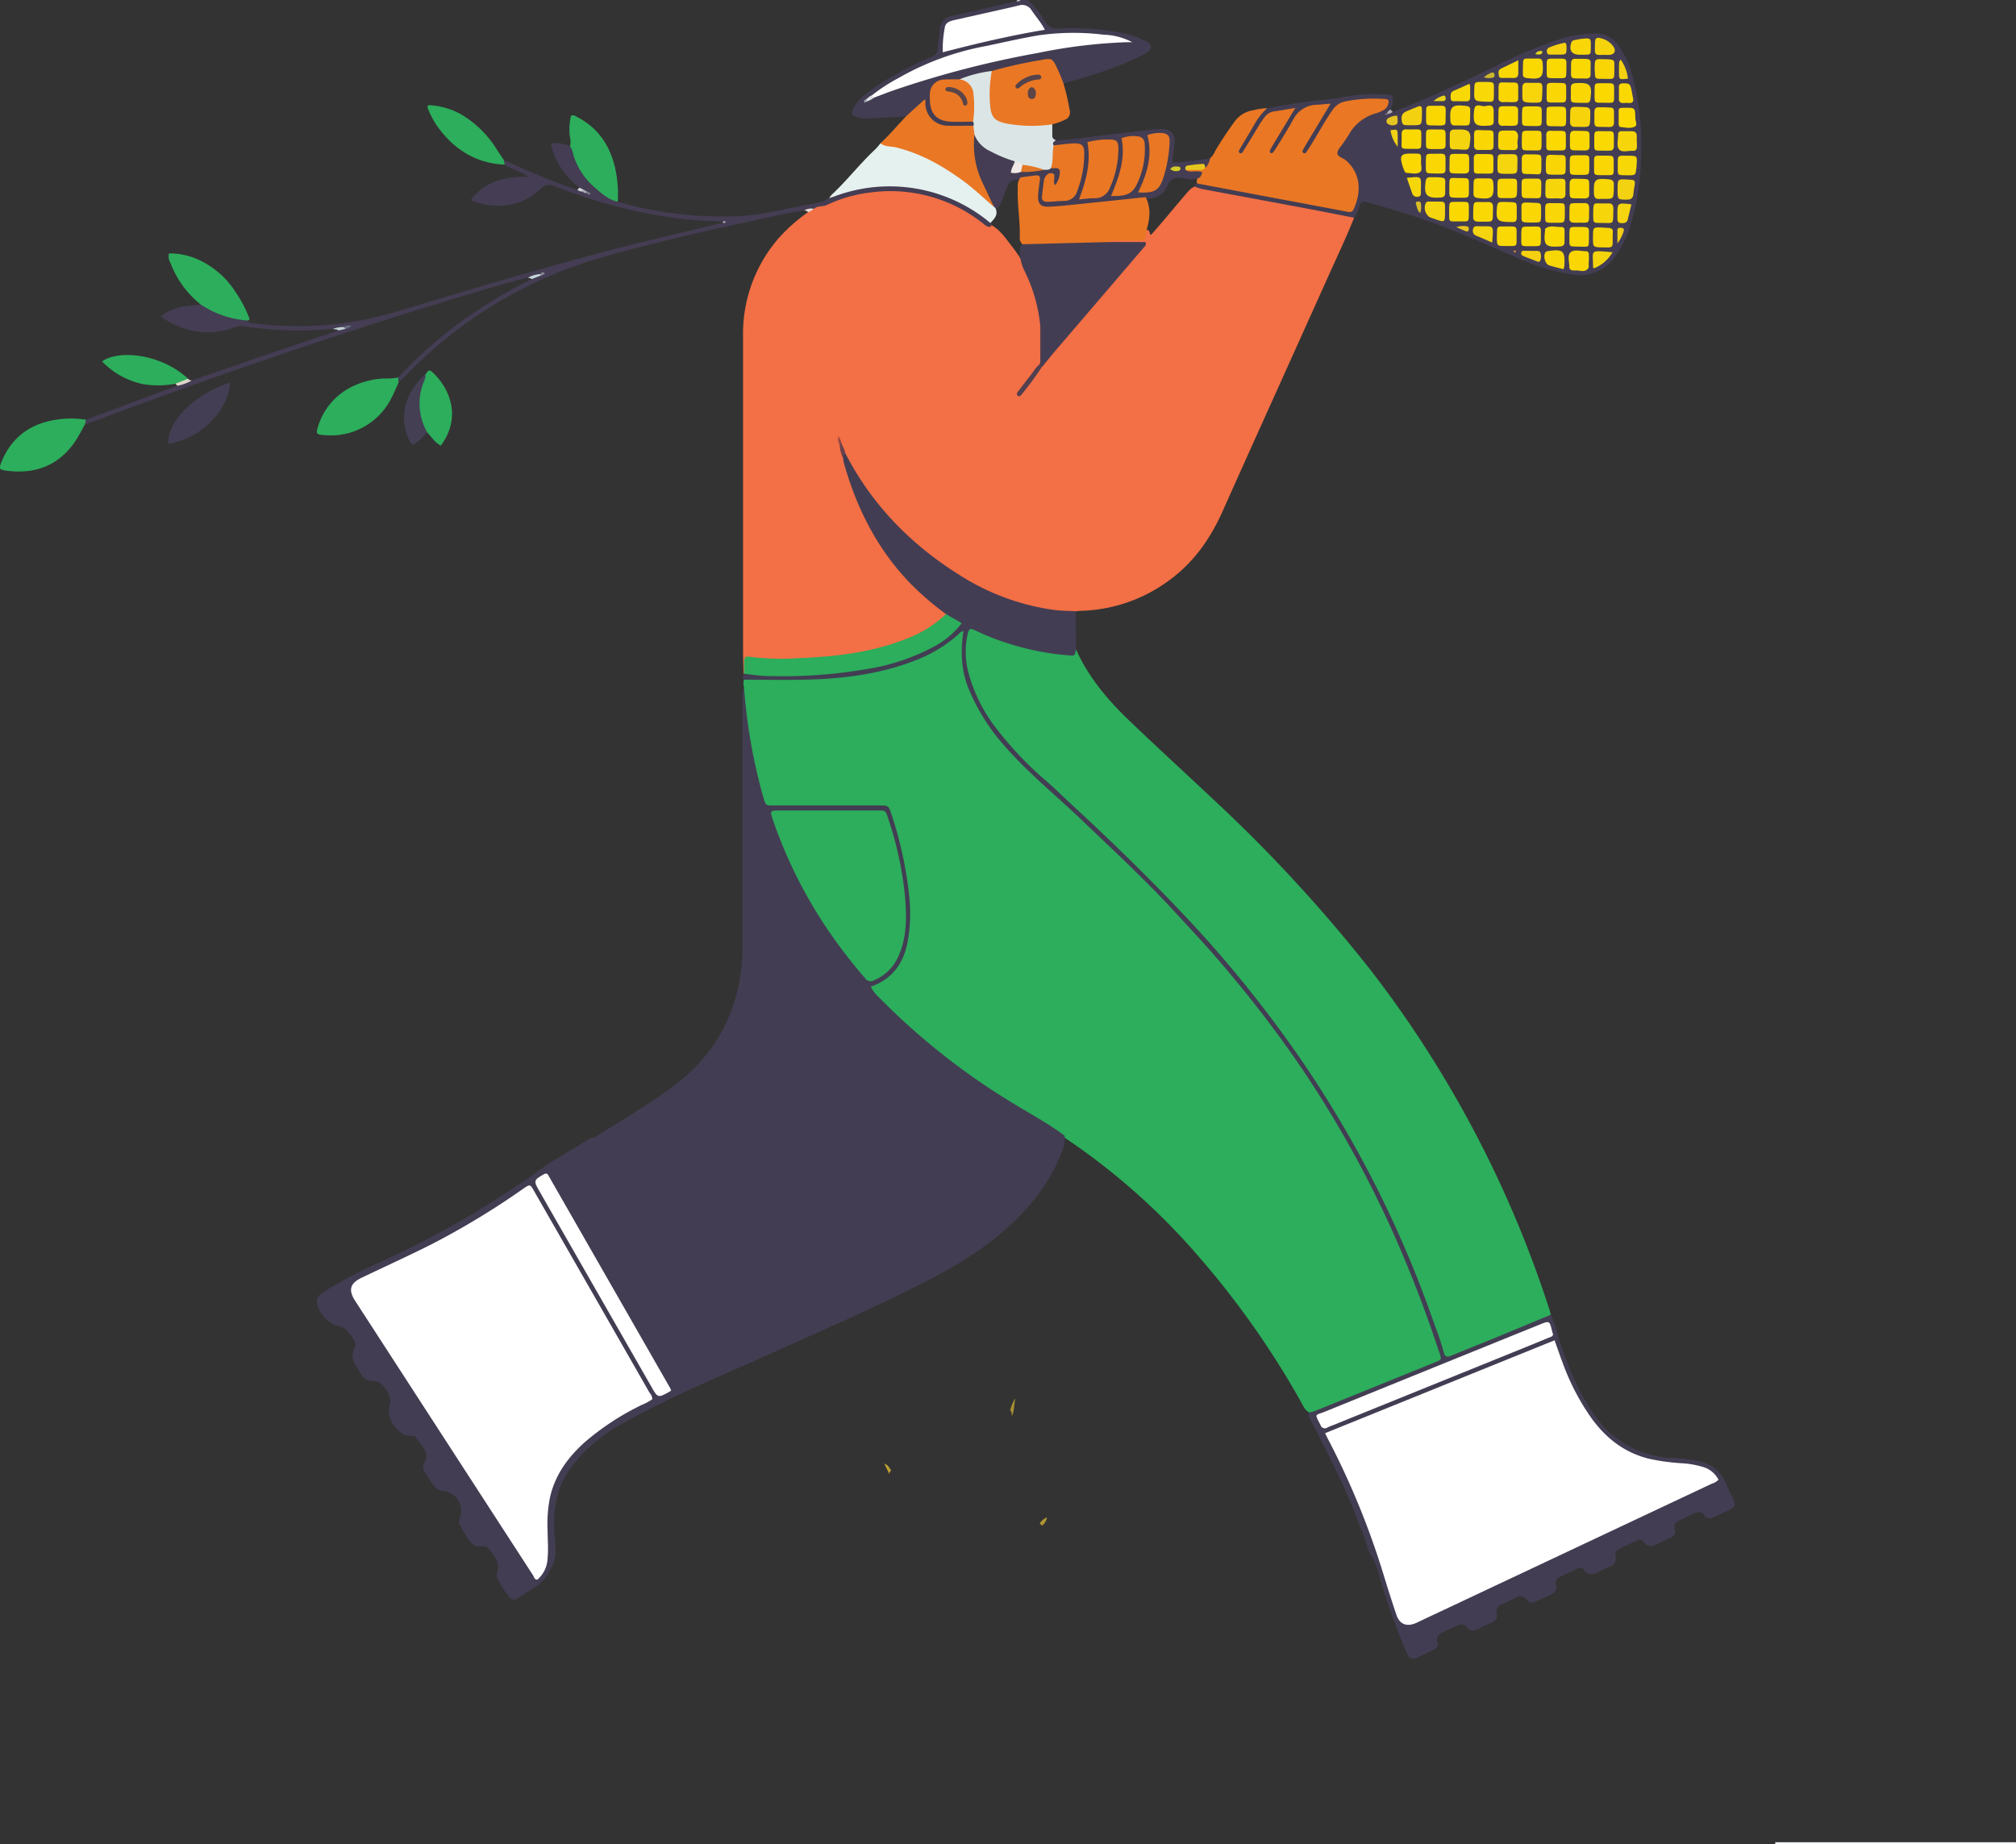 <svg id="Layer_1" data-name="Layer 1" xmlns="http://www.w3.org/2000/svg" viewBox="0 0 477.4 436.72"><rect x="0" y="0" width="477.4" height="436.72" fill="#333333" stroke="none"/><path d="M220.75,37.45c-2.85.16-5.7.33-8.55.47a9.22,9.22,0,0,1-2.91-.26c-1.49-.39-1.66-.78-1-2.22a8.82,8.82,0,0,1,2.24-2.73,39.21,39.21,0,0,1,6.35-4.39,90.34,90.34,0,0,1,9.87-5,2.07,2.07,0,0,0,1.46-2c.08-1.53.34-3.05.5-4.57a3.34,3.34,0,0,1,2.91-3.1c5.09-1.14,10.18-2.31,15.27-3.46.27-.17.66-.05.89-.33h1.68A20.74,20.74,0,0,1,253.63,15a3.29,3.29,0,0,0,3.25,1.65,60.45,60.45,0,0,1,15.42,1.15,18.39,18.39,0,0,1,4.17,1.38c.85.43,2.09.75,2.17,1.77s-1.12,1.5-2,2c-1.16.62-2.37,1.19-3.59,1.7a128.58,128.58,0,0,1-13.27,4.49l-1.81.53c-1.31-.81-1.41-2.34-2-3.53a2.46,2.46,0,0,0-3-1.52c-4,.69-7.88,1.73-11.84,2.51-2.6.52-5.13,1.3-7.67,2a26.2,26.2,0,0,1-3.54.23A2.83,2.83,0,0,0,227,32.3c-.42,3.9,1.19,5.75,5.1,5.93a18.19,18.19,0,0,1,4.36.23.88.88,0,0,1,.57,1.07,8.56,8.56,0,0,1-12.43-4.93C223.16,35.34,222.61,37.31,220.75,37.45Z" transform="translate(-6.13 -9.89)" style="fill:#433d53"/><path d="M483.52,446.19v.42h-57v-.42Z" transform="translate(-6.13 -9.89)" style="fill:#f4f9f8"/><path d="M247.8,9.89a.75.75,0,0,1-.89.33.61.61,0,0,1,.05-.33Z" transform="translate(-6.13 -9.89)" style="fill:#b3b1bb"/><path d="M182.19,169.41c0-1.74-.1-3.48-.1-5.22q0-37.26,0-74.51a34.54,34.54,0,0,1,8.63-23.61,40.41,40.41,0,0,1,6.75-5.92,3.31,3.31,0,0,1,1.36-1.34c4.43-1.38,8.65-3.36,13.37-3.91A36.58,36.58,0,0,1,238.77,62,4.21,4.21,0,0,0,240.53,63c2.45,1.21,3.84,3.49,5.45,5.52a34,34,0,0,1,2.64,4A38.53,38.53,0,0,1,253,87.29c0,2.64,0,5.28,0,7.92a2.27,2.27,0,0,1-.12.63c-1.38,2.34-3.21,4.36-4.86,6.67,1.6-1.86,3-3.75,4.34-5.61a5.32,5.32,0,0,1,.36-.47c.17-.24.34-.48.52-.71,4.95-6.41,10.48-12.35,15.67-18.56,2.49-3,5.07-5.9,7.7-9.17-2.14-.32-4-.06-5.85-.2-.72-.05-1.73.35-2-.87,1.85-1.21,3.9-.45,5.86-.6,1.17-.09,2.23-.15,2.57-1.53,1.14-1.21,1,.31,1.49.75,2.71-3,5.24-6.17,7.89-9.23.9-1,1.65-2.27,3.24-2.38,11.86,2,23.64,4.41,35.47,6.56a1.76,1.76,0,0,1,1.5,1c-2,5-4.31,9.83-6.51,14.73-8.19,18.27-16.47,36.5-24.63,54.78-2.85,6.38-6.7,11.91-12.34,16.11a36.75,36.75,0,0,1-21,7.44c-.49,0-1,.08-1.46.13a11.3,11.3,0,0,1-5.57.16c-10.66-1.44-19.92-6.1-28.41-12.5a73.66,73.66,0,0,1-19.38-21.69,19.93,19.93,0,0,1-1.58-3.17c-.2-.88-.58-1.69-.79-2.56-.11-.3-.24-.6-.24-.62.05.15.19.59.34,1,.32,1,.62,2.09,1,3.12,3.7,14.19,10.85,26.17,22.58,35.22.69.54,1.58,1,1.5,2.09-2.51,3-5.91,4.64-9.42,6a70.53,70.53,0,0,1-21,4.31,109.49,109.49,0,0,1-15.26.13c-.92-.07-1.49.22-1.58,1.2a5.36,5.36,0,0,1-.26,1.64A.72.72,0,0,1,182.19,169.41Z" transform="translate(-6.13 -9.89)" style="fill:#f36f45"/><path d="M260.94,163.72c2.92,6.48,7.39,11.83,12.45,16.68,6.45,6.2,13.06,12.23,19.57,18.36a355.27,355.27,0,0,1,37.78,40.93,264.36,264.36,0,0,1,42.37,80.58c.11.33.16.68.24,1-.17,1.08-1.17,1.11-1.88,1.41-6.88,2.92-13.87,5.58-20.75,8.47-2.08.88-2.63.58-3.35-1.6a277,277,0,0,0-18.69-44.08,270,270,0,0,0-30.63-45.14c-9.79-11.79-20.74-22.46-31.66-33.14-6.63-6.48-13.85-12.37-20.23-19.11-5-5.26-9.2-11.07-11-18.26a18.71,18.71,0,0,1-.51-8.89c.61-2.7,1-2.95,3.51-1.84a64,64,0,0,0,20.15,5.38A3.44,3.44,0,0,0,260.94,163.72Z" transform="translate(-6.13 -9.89)" style="fill:#2cae5c"/><path d="M260.94,163.72c-.31,1.57-.31,1.49-1.74,1.38a62.74,62.74,0,0,1-16.3-3.49,53.08,53.08,0,0,1-5.79-2.4c-1.25-.61-1.5-.47-1.84.9a19.22,19.22,0,0,0,.25,9.29,37.39,37.39,0,0,0,6.92,13.49,83,83,0,0,0,11.72,12.21c2,1.75,3.88,3.62,5.83,5.41,9.29,8.57,18.35,17.39,27,26.58a285.22,285.22,0,0,1,25,30.56,261.11,261.11,0,0,1,23.25,39.91,257.82,257.82,0,0,1,10,24.37c1,2.77,2.05,5.49,2.8,8.32.28,1.05.82,1.09,1.69.73,3.16-1.31,6.34-2.56,9.5-3.85l14.1-5.84a14.82,14.82,0,0,1,1.54,4.28,85.94,85.94,0,0,0,5.4,13.79,52.18,52.18,0,0,0,3,5,23.44,23.44,0,0,0,19.06,10.84,36.77,36.77,0,0,1,6.43.84,8.3,8.3,0,0,1,5.92,4.84c.64,1.39,1.34,2.76,1.93,4.17.52,1.23.32,1.77-.85,2.38s-2.51,1.19-3.77,1.8a1.59,1.59,0,0,1-2.22-.45c-.74-1-1.62-.87-2.58-.41s-2.13,1-3.21,1.52-1.62,1.06-1.22,2.28a1.46,1.46,0,0,1-.95,1.85c-1,.51-2,.91-3,1.44-1.27.69-2.41,1.1-3.43-.42a1.27,1.27,0,0,0-1.71-.26c-1.38.66-2.79,1.27-4.16,2a1.4,1.4,0,0,0-.73,1.93,2.08,2.08,0,0,1-1.5,2.23A21.41,21.41,0,0,0,385,382c-1.35.72-2.65,1.32-3.79-.4a1.18,1.18,0,0,0-1.54-.21c-1.39.65-2.78,1.29-4.16,2a1.46,1.46,0,0,0-.91,1.87,1.65,1.65,0,0,1-1.09,2.17c-1.19.58-2.39,1.14-3.59,1.7-.83.38-1.65.49-2.26-.35-.79-1.09-1.7-1-2.75-.43s-2.12,1.05-3.21,1.53a1.61,1.61,0,0,0-1.13,2c.3,1.31-.41,1.93-1.47,2.39s-2,.93-3,1.42-1.86.6-2.6-.39-1.54-.79-2.43-.36c-1.14.54-2.27,1.08-3.41,1.6-.93.44-1.45,1.06-1.13,2.15a1.56,1.56,0,0,1-1.06,2c-1,.48-2,1-3,1.44-2.15,1-2.54.82-3.46-1.32a165.8,165.8,0,0,1-6-16.91,26.31,26.31,0,0,0-1.62-4.72c-1.48-1.92-1.69-4.38-2.69-6.51-.45-.94-.75-1.95-1.14-2.92-3-8-7-15.51-10.79-23.1-.37-.72-1.05-1.37-.63-2.31,4.44-2.21,9.1-3.91,13.69-5.76,5-2,9.92-4.19,15-6,1.64-.59,2.14-1.29,1.52-3.08a323.68,323.68,0,0,0-12.93-32.25,263.69,263.69,0,0,0-40-60.67C285.89,228,278.1,219.74,269.88,212c-6.84-6.47-13.78-12.85-20.7-19.24A55.77,55.77,0,0,1,235.37,174a26.91,26.91,0,0,1-1.8-13.51c-8.67,7.4-19.08,9.4-29.82,10.54-6.55.69-13.12.18-19.68.35a2.58,2.58,0,0,1-1.78-.48,1.44,1.44,0,0,1-.1-1.46l.15,0a3.29,3.29,0,0,1,2.22-.36,97.47,97.47,0,0,0,32.15-2.51,35.18,35.18,0,0,0,13.73-6.41c2.46-2,2.46-2,.16-4.13a2.54,2.54,0,0,1-.45-.7,68.38,68.38,0,0,1-8.24-7.06c-8-8.18-12.95-18-16-28.93a3.75,3.75,0,0,1-.09-.82c-.06-.52-.58-1.2.46-1.33,6.26,12.17,15.46,21.6,27,28.84a55.57,55.57,0,0,0,22.6,8.33c1.65.22,3.34.19,5,.28C260.89,157.67,260.91,160.69,260.94,163.72Z" transform="translate(-6.13 -9.89)" style="fill:#433d53"/><path d="M326.77,61.45c-3.62-.7-7.24-1.43-10.86-2.11-8.42-1.58-16.85-3.13-25.27-4.71a12.55,12.55,0,0,1-1.39-.46c-.21-.53.07-.82.51-1a11.38,11.38,0,0,1,4.34.47c9.89,1.86,19.78,3.68,29.67,5.57,2.12.4,2.6.08,3.13-2,1-3.9.19-7.21-3.28-9.56-1.34-.9-1.5-1.84-.58-3.13s1.73-2.54,2.58-3.82a11.32,11.32,0,0,1,6.3-4.59c.84-.27,2.13-.61,2-1.56-.18-1.17-1.5-.54-2.32-.63-5.77-.68-10.1,1.19-12.38,6.88a21.49,21.49,0,0,1-2.36,4c-.54.8-1,2.3-2.25,1.56s-.07-1.77.39-2.56c1.65-2.83,3.36-5.63,5.13-8.56-3.41-.11-6.07.81-7.72,4a45.4,45.4,0,0,1-3.8,6.26c-.41.54-.89,1.32-1.67.89-1-.55-.32-1.37,0-2,1.46-2.61,3.07-5.13,4.69-7.89-3.11-.05-5.51.63-7,3.45a56.09,56.09,0,0,1-3.36,5.55c-.42.61-.95,1.49-1.82.9-.71-.49-.22-1.31.11-1.9q2-3.66,4.32-7.18a4.5,4.5,0,0,1,2.3-1.74,124,124,0,0,1,13.83-2.08c2.56-.29,5.08-.8,7.64-1.11a32.3,32.3,0,0,1,6.88-.06c1.56.14,1.54.2,1.37,1.81a4.12,4.12,0,0,1-.52,1.78,1.86,1.86,0,0,1-.51.75l-.2,0a.21.21,0,0,0,.35-.07c.26-.16.59,0,.84-.21,8.07-2.95,15.79-6.69,23.52-10.39A118.69,118.69,0,0,1,375,19.31a31.46,31.46,0,0,1,8.62-1.52,6.54,6.54,0,0,1,5.61,2.68,19.77,19.77,0,0,1,3.27,6.73A61.09,61.09,0,0,1,394.76,46a58.74,58.74,0,0,1-2.69,17.71,23.15,23.15,0,0,1-3.7,7.23,9.87,9.87,0,0,1-9.51,4,47.73,47.73,0,0,1-12.81-3.72c-7-2.93-13.88-6.2-21.05-8.74-5-1.76-10.06-3.31-15.18-4.7-1.08-.29-1.52,0-1.81,1A8.19,8.19,0,0,1,326.77,61.45Z" transform="translate(-6.13 -9.89)" style="fill:#433d53"/><path d="M306.22,35.5a14.77,14.77,0,0,0-2.87,3.57c-1.22,2.12-2.5,4.2-3.74,6.31-.15.25-.21.55.09.74a.49.49,0,0,0,.7-.21c.82-1.3,1.62-2.61,2.42-3.92s1.68-2.9,2.69-4.25a3.45,3.45,0,0,1,2.41-1.48c1.57-.22,3.12-.51,4.95-.81-1.84,3.06-3.53,5.85-5.21,8.65-.29.48-.59.95-.83,1.45a.63.63,0,0,0,.16.54.38.38,0,0,0,.55-.06,10.66,10.66,0,0,0,.85-1.18c1.31-2.15,2.67-4.27,3.88-6.47a6.42,6.42,0,0,1,5.65-3.68c1-.05,2.06-.16,3.3-.26L316,43.13c-.46.78-.93,1.56-1.37,2.35a.47.47,0,0,0,.25.68.44.44,0,0,0,.55-.19c.43-.63.86-1.27,1.26-1.92,1.7-2.72,3.2-5.57,5.06-8.2a4.67,4.67,0,0,1,2.87-1.92,33.93,33.93,0,0,1,9.38-.59c1,0,1.14.43.8,1.39A2.1,2.1,0,0,1,333.69,36a8.66,8.66,0,0,1-1.53.67,10.62,10.62,0,0,0-6.72,5.28c-.37.59-.79,1.15-1.17,1.74-.53.82-1.43,1.65-1.44,2.48s1.41,1.15,2.13,1.79c3.52,3.17,3.53,7.61,1.7,11.52-.35.76-.92.67-1.58.54q-8.83-1.68-17.69-3.33L289.7,53.36c-.4-.57,0-1.09.1-1.62-.12-1.14-1-.5-1.57-.7s-1.62.14-1.3-1.12c1.23-.65,2.6-.15,3.87-.49.85-.47,1.11-1.46,1.83-2a4.37,4.37,0,0,0,1.2-1.68,80.44,80.44,0,0,1,4.47-6.8A6.66,6.66,0,0,1,302.93,36,15.22,15.22,0,0,1,306.22,35.5Z" transform="translate(-6.13 -9.89)" style="fill:#ea7724"/><path d="M286.92,50.16c.88.62,1.87.24,2.81.32,1.3.12,1.3.08.58,1.39-1.32.8-2.71.46-4.08.2-1.71-.32-3,.06-3.67,1.85-.9,2.18-2.78,3-5,3.12-4.65,1-9.4,1-14.09,1.62-2.63.33-5.27.43-7.9.71-3,.31-4.18-.79-4.13-3.73v-.21c.12-3.3.12-3.3-3.19-3-2.83,0-2.88.08-4,2.68-.66,1.5-.84,3.27-2.26,4.39a1,1,0,0,1-.84-.47c-2.39-4.6-5-9.12-4.77-14.57a5.23,5.23,0,0,1,.28-2c.22-.34.57-.51.82-.16,2.08,3,5.33,4,8.48,5.19a1.91,1.91,0,0,1,.52.33.91.91,0,0,1,.29.52,2.49,2.49,0,0,1-.19.89c-.62,2.43,1.12.6,1.67.91,1.63-.17,3.28.07,4.88-.43a18.39,18.39,0,0,0,1.95-.31c.92-.12,1.9-.23,2.3.86a3.6,3.6,0,0,1-.44,3.4c-.48.7-1,.62-1.44-.13-.27-.45-.14-1.14-.91-1.4-1.08,1.29-.7,2.85-.75,4.33,0,.3.3.43.55.56,1.89.93,5.56-.25,6.38-2.16a21.87,21.87,0,0,0,1.59-8.16c0-1.62-.85-2.22-2.37-2.19s-2.74.66-4.15.19c-1.24-.91-.47-1.25.43-1.55,4.67-.31,9.29-1,13.93-1.54,3.19-.34,6.37-.74,9.56-1.1a9.33,9.33,0,0,1,1.67-.06c2.11.17,3,1.18,2.85,3.28-.05.76-.21,1.52-.3,2.28s-.15,1.5-.25,2.42c3.05-.11,6-.65,8.95-1a4.28,4.28,0,0,1-1.09,2.21C289.94,49.28,288.33,48.93,286.92,50.16Z" transform="translate(-6.13 -9.89)" style="fill:#443d53"/><path d="M241,26.7a106.15,106.15,0,0,1,11.54-2.57c2.77-.52,2.8-.48,4,2.07.52,1.13,1,2.3,1.43,3.45a55.73,55.73,0,0,1,1.46,6.29,1.88,1.88,0,0,1-1.17,2.34,16,16,0,0,1-2.93,1.06,2.5,2.5,0,0,1-1.25.73c-3.84.35-7.68.53-11.38-.9A3.78,3.78,0,0,1,240.24,36a38.4,38.4,0,0,1-.09-7.73A2.33,2.33,0,0,1,241,26.7Z" transform="translate(-6.13 -9.89)" style="fill:#ea7724"/><path d="M241,26.7a30,30,0,0,0-.42,7.91c.22,3.07,1.06,4,4.12,4.58a33.48,33.48,0,0,0,10.62.15c0,.83,0,1.67,0,2.5a1.05,1.05,0,0,0,.87,1.22c-.36.34-1,.57-.54,1.25.3,1.86.81,3.75-.66,5.4-.46.51-1.08.36-1.65.4a13.74,13.74,0,0,1-5.12-.85,5,5,0,0,1-1.91-1.2,31.25,31.25,0,0,1-5.58-2.31,7.31,7.31,0,0,1-3.84-3.91,1.74,1.74,0,0,1-.26-2.14,1,1,0,0,0-.1-1,7,7,0,0,1-.32-3.45,6.34,6.34,0,0,0-2.86-6.58A29.5,29.5,0,0,1,241,26.7Z" transform="translate(-6.13 -9.89)" style="fill:#dbe5e5"/><path d="M334.57,36.71a1.61,1.61,0,0,1,.85-.87l.48.49a1.07,1.07,0,0,1-.83.46A.36.36,0,0,1,334.57,36.71Z" transform="translate(-6.13 -9.89)" style="fill:#afadb6"/><path d="M182.29,170.87c5.66,0,11.33.15,17-.09,8.47-.35,16.78-1.64,24.68-4.92a32.72,32.72,0,0,0,9.32-5.92,1.48,1.48,0,0,1,1-.59,28.62,28.62,0,0,0-.39,5.68,21.78,21.78,0,0,0,2,8.89,48.51,48.51,0,0,0,8.67,13.26c5.39,6.07,11.7,11.17,17.55,16.76,7.66,7.34,15.47,14.54,22.63,22.38,3.11,3.4,6.28,6.74,9.3,10.23,5.11,5.91,10,12,14.63,18.29s8.89,12.68,12.88,19.32A257.82,257.82,0,0,1,336,301.78a294,294,0,0,1,10.85,28.09c.06.2.16.39.22.59.42,1.41.43,1.43-.94,2L333,337.79l-15.53,6.29a11.81,11.81,0,0,1-1.2.34c-1-.35-1.4-1.33-1.86-2.15a205.52,205.52,0,0,0-24.77-35.18,157.83,157.83,0,0,0-31.76-28c-5.92-4-12.17-7.39-18.1-11.34a160.78,160.78,0,0,1-25.1-20.47l-.74-.75c-2.45-2.56-2.43-2.88.54-4.58a12.56,12.56,0,0,0,5.89-8.28,35.69,35.69,0,0,0,.36-13.7,99.4,99.4,0,0,0-3.53-15.69c-.94-3.12-.94-3.12-4.12-3.13-7.76,0-15.51,0-23.26,0-2.46,0-3-.34-3.58-2.64a102.78,102.78,0,0,1-4.05-24.5,2.58,2.58,0,0,1,.15-1.23A3.71,3.71,0,0,1,182.29,170.87Z" transform="translate(-6.13 -9.89)" style="fill:#2cae5c"/><path d="M182.32,172.77a131.8,131.8,0,0,0,4.6,26.06c.54,1.82.57,1.82,2.44,1.82H214.3c2.23,0,2.26,0,2.94,2.11a91.24,91.24,0,0,1,4.26,20,37.71,37.71,0,0,1-.41,10c-.93,5.2-3.58,9-8.74,10.81a7.51,7.51,0,0,0,1.77,2.37,161.88,161.88,0,0,0,31,24.69c4.37,2.74,9,5.13,13.11,8.23.25,2.2-.73,4.12-1.56,6a43.69,43.69,0,0,1-7.77,11.62c-6.68,7.39-14.95,12.54-23.71,17-13.32,6.8-27.07,12.7-40.7,18.83-10.59,4.7-21.27,9.2-31.35,14.95a37.25,37.25,0,0,0-11.8,10.19c-3.41,4.61-4.28,9.83-3.93,15.43.18,2.93.89,6-1,8.72a9.84,9.84,0,0,1-4.32,4.67c-1.15.65-2.23,1.42-3.35,2.13a1.32,1.32,0,0,1-1.89-.16,22.55,22.55,0,0,1-3.09-4.93c-.1-.23.05-.54.08-.82.87-2.45-.65-4.1-2-5.81a1.51,1.51,0,0,0-1.5-.59c-1.76.29-2.71-.75-3.54-2-.56-.89-1.11-1.78-1.61-2.7a2.2,2.2,0,0,1-.15-2,4.78,4.78,0,0,0-4-6.41,2.63,2.63,0,0,1-2-1,35,35,0,0,1-2.3-3.49,2,2,0,0,1-.2-2c1.6-2.73-.74-4.22-1.85-6.08-.31-.51-1-.44-1.54-.47-3-.19-5.81-4.53-4.73-7.32.75-1.93-1.66-5.7-3.76-5.66a3.26,3.26,0,0,1-3.2-1.89c-1.06-1.9-2.68-3.56-1.28-6.12.72-1.31-2.21-4.92-3.78-5-2.27-.18-5.3-3.55-5.23-5.83,0-1.22.9-1.81,1.81-2.37a106,106,0,0,1,12.77-6.76,220.49,220.49,0,0,0,38.39-22.18c3.58-2.53,7.48-4.61,11.15-7a3.68,3.68,0,0,1,1.58-.51c6.39-4,12.91-7.81,18.93-12.33,10-7.51,15.32-17.69,16.08-30.19.08-1.32.08-2.65.08-4q0-28.68,0-57.37A5.45,5.45,0,0,1,182.32,172.77Z" transform="translate(-6.13 -9.89)" style="fill:#433d53"/><path d="M240.73,63.57c-.81.21-1.28-.35-1.83-.77a35.22,35.22,0,0,0-26.52-7.34A33,33,0,0,0,202,58.41c-1,.49-2.24.16-3.14.93-.68.49-1.51,0-2.21.37-4.28.62-8.48,1.67-12.7,2.57-11.8,2.54-23.56,5.23-35.16,8.53A104.5,104.5,0,0,0,102,99.06c-.48.49-1,1-1.5,1.44a1.09,1.09,0,0,1-.07-1.21,101.15,101.15,0,0,1,19.09-16.11A122.29,122.29,0,0,1,132,76a2.89,2.89,0,0,1,2-1c.27-.06.48-.26.75-.33-.32,0-.51.28-.8.31a17.84,17.84,0,0,1-2.77.62c-6.62,1.68-13.14,3.71-19.67,5.69C83.33,89.88,55.54,99.48,28,109.81c-.59.22-1.19.4-1.78.6-.23-.44-.3-.84.24-1.12l21.65-8.05c.86-1.15,2.22-.95,3.39-1.23q10-3.44,19.92-6.86c4.94-1.68,9.89-3.32,14.84-5,.36-.58,1-.46,1.54-.65a5.14,5.14,0,0,0,.91-.35,11.35,11.35,0,0,1-1.4.45c-.77.2-1.59-.19-2.35.17a85.36,85.36,0,0,1-15.25.08c-1.73-.19-3.48-.28-5.19-.6a5.62,5.62,0,0,0-3,.23c-6,2.19-11.5,1.1-16.75-2.2a4.25,4.25,0,0,1-.5-.55c2.86-2.15,6.15-2.46,9.46-2.7.07,0,.15-.09.2-.07A110.26,110.26,0,0,0,64.78,85.8c.43.72,1.19.65,1.86.73a81.7,81.7,0,0,0,33.17-2.77c16.69-5.05,33.4-10,50.26-14.47,8.36-2.2,16.79-4.11,25.19-6.16l2-.49a.9.9,0,0,1,.73-.11c-.24-.06-.51,0-.72-.2-13.86-.17-27.07-3.42-39.92-8.37a2.53,2.53,0,0,0-3.09.61c-4.59,4.19-9.93,5-15.77,3.11a1,1,0,0,1-.78-.7c3.39-4,7.88-5.42,13.47-5.21-1.93-1.38-3.93-1.8-5.57-2.89-.29-.34-.84-.61-.26-1.15,5.41,2.48,10.86,4.87,16.49,6.8.33.11.67.17,1,.26s.85,0,1.24.19a2.71,2.71,0,0,0,.76.38l.08,0-.13-.06c-.29-.08-.48-.31-.74-.39a1.1,1.1,0,0,1-.74-.6,17.91,17.91,0,0,1-6.76-10.43,7.83,7.83,0,0,1,4.52.65c.83.29,1.07,1.05,1.28,1.77,1.39,4.64,4.47,7.85,8.56,10.23a4.24,4.24,0,0,1,1.47,1.12,86.41,86.41,0,0,0,13.89,2.84,85.86,85.86,0,0,0,14,.61c5.19-.14,10.2-1.38,15.25-2.36,1.23-.24,2.46-.46,3.69-.72a7.55,7.55,0,0,0,3.29-1.24c2.71-2.14,6-2.57,9.26-2.95,9.79-1.14,18.88.81,26.95,6.73a6.15,6.15,0,0,1,2.11,2A1,1,0,0,1,240.73,63.57Z" transform="translate(-6.13 -9.89)" style="fill:#443d53"/><path d="M240.66,62.7a37.15,37.15,0,0,0-37-6.27c-.39.14-.79.25-1.18.37a6.2,6.2,0,0,1,.62-.81c3.59-3.34,6.59-7.25,10.16-10.6.5-.47.91-1,1.36-1.54A29,29,0,0,1,227.86,48c5.06,2.92,10.06,6,13.64,10.84l.36.36C242.59,60.79,241.57,61.72,240.66,62.7Z" transform="translate(-6.13 -9.89)" style="fill:#e5f1ef"/><path d="M241.5,58.88c-2.38-2-4.63-4.22-7.16-6.07-4.87-3.57-10-6.52-16-8-1.25-.31-2.64-.09-3.71-1,2.17-2,4.06-4.26,6.09-6.4l4.4-4c.27.39.07,1.11.2,1.72a5.29,5.29,0,0,0,5.24,4.53c2,.08,4,0,6.07,0,.09.71.18,1.43.26,2.14A21,21,0,0,0,239,53.59C239.84,55.36,240.67,57.12,241.5,58.88Z" transform="translate(-6.13 -9.89)" style="fill:#ea7724"/><path d="M100.44,99.29c0,.4,0,.8.07,1.21-.55,1.2-1.05,2.43-1.66,3.6a16,16,0,0,1-16,8.83h-.21c-1.55-.17-1.71-.35-1.26-1.81a15.58,15.58,0,0,1,7.19-9.17,19.13,19.13,0,0,1,8.58-2.43A14.41,14.41,0,0,0,100.44,99.29Z" transform="translate(-6.13 -9.89)" style="fill:#2cae5c"/><path d="M26.48,109.29l-.24,1.12c-.76,1.33-1.43,2.71-2.29,4-4,5.87-9.67,7.89-16.56,6.92-1.37-.2-1.51-.46-1-1.82,2.39-6,6.87-9.31,13.18-10.24A22.36,22.36,0,0,1,26.48,109.29Z" transform="translate(-6.13 -9.89)" style="fill:#2cae5c"/><path d="M64.78,85.8a23.09,23.09,0,0,1-11.07-3.75,23,23,0,0,1-7.18-9.81,3,3,0,0,1-.38-2.33A16.45,16.45,0,0,1,53,71.33,20.63,20.63,0,0,1,61.88,79,29.13,29.13,0,0,1,65,84.84C65.14,85.2,65.47,85.62,64.78,85.8Z" transform="translate(-6.13 -9.89)" style="fill:#2cae5c"/><path d="M152.42,57.67c-2.2-.46-3.79-1.94-5.4-3.32a16.49,16.49,0,0,1-5.15-7.9,4.56,4.56,0,0,0-.76-1.9,4.39,4.39,0,0,0,0-2.07,14.15,14.15,0,0,1,.23-5.15c.64-.38,1.1.09,1.54.32,4.82,2.5,7.59,6.58,8.85,11.75A28.75,28.75,0,0,1,152.42,57.67Z" transform="translate(-6.13 -9.89)" style="fill:#2cae5c"/><path d="M125.39,47.73c.09.38.17.77.26,1.15-6.41-.27-11.4-3.21-15.29-8.18a20.52,20.52,0,0,1-2.81-4.87c-.37-.9-.21-1.12.75-1a17.24,17.24,0,0,1,7.48,2.42A24.89,24.89,0,0,1,124,45.65C124.46,46.35,124.93,47,125.39,47.73Z" transform="translate(-6.13 -9.89)" style="fill:#2cae5c"/><path d="M106.88,98.51c.45-.4.68-1.38,1.58-.55,4.41,4.08,6.94,10.89,2.06,17.46-1.4-.69-2.17-2-3.2-3.11-1.53-.91-1.94-2.51-2.15-4C104.72,104.87,104.87,101.51,106.88,98.51Z" transform="translate(-6.13 -9.89)" style="fill:#2cae5c"/><path d="M60.64,100.48C60,108,52.75,114.07,46,115,45.59,109.78,52.23,103.16,60.64,100.48Z" transform="translate(-6.13 -9.89)" style="fill:#443e54"/><path d="M47.66,100.77a21.59,21.59,0,0,1-7.69.09,18.93,18.93,0,0,1-9.67-5.37c4-2.87,14.07-1.76,20.35,4.09C50,100.71,48.74,100.59,47.66,100.77Z" transform="translate(-6.13 -9.89)" style="fill:#2cae5c"/><path d="M106.88,98.51a2.88,2.88,0,0,1-.23,1.42,13.69,13.69,0,0,0,.67,12.38c-.69.67-1.36,1.39-2.09,2-1.42,1.22-1.58,1.18-2.31-.47a11.87,11.87,0,0,1,0-10.07A14.54,14.54,0,0,1,106.88,98.51Z" transform="translate(-6.13 -9.89)" style="fill:#453f54"/><path d="M47.66,100.77l3-1.19c.2.32.55.35.87.43a10.69,10.69,0,0,1-3.39,1.23Z" transform="translate(-6.13 -9.89)" style="fill:#ded4c9"/><path d="M131.14,75.66a7,7,0,0,1,3-.86c.12.11.15.21.09.29s-.1.11-.15.11L132,76C131.8,75.72,131.44,75.76,131.14,75.66Z" transform="translate(-6.13 -9.89)" style="fill:#c6d5d9"/><path d="M87.92,87.79l-1.64.38c-.36-.38-.88-.19-1.3-.38a6.34,6.34,0,0,1,2.58-.43C88,87.27,88.09,87.4,87.92,87.79Z" transform="translate(-6.13 -9.89)" style="fill:#bfcfd4"/><path d="M196.61,59.71a3.15,3.15,0,0,1,2.21-.37,3.21,3.21,0,0,1-1.36.81C197.28,59.81,196.91,59.83,196.61,59.71Z" transform="translate(-6.13 -9.89)" style="fill:#e4d9d1"/><path d="M143.35,54.33l.84.42a.32.32,0,0,1,.12.34c0,.11-.08.17-.12.17-.47-.06-1,0-1.31-.47Z" transform="translate(-6.13 -9.89)" style="fill:#d2d3d8"/><path d="M177.31,62.33c.26-.09.65-.08.65.15s-.4.23-.66.16C177.3,62.53,177.3,62.43,177.31,62.33Z" transform="translate(-6.13 -9.89)" style="fill:#b3afb8"/><path d="M212.56,32.51a40.24,40.24,0,0,1,6.29-4.11,65.5,65.5,0,0,1,20.72-7.6c4.17-.87,8.31-1.83,12.51-2.55a59.27,59.27,0,0,1,15.46-.14,15.36,15.36,0,0,1,6.7,1.77H273a125.94,125.94,0,0,0-21.19,2.57,232,232,0,0,0-34,8.81c-1.58.55-3.14,1.17-4.7,1.75C212.6,33.17,212.49,32.93,212.56,32.51Z" transform="translate(-6.13 -9.89)" style="fill:#fff"/><path d="M229.38,22.27a26.87,26.87,0,0,1,.47-5.78c.15-1.36,1.35-1.63,2.46-1.89L243.91,12c1.16-.26,2.31-.53,3.46-.81a2.6,2.6,0,0,1,3.07,1.17c1,1.5,2.21,2.83,3.13,4.58C245.35,18.31,237.39,20.19,229.38,22.27Z" transform="translate(-6.13 -9.89)" style="fill:#fff"/><path d="M233.38,28.68a3.74,3.74,0,0,1,3.29,3.69,25.4,25.4,0,0,1-.11,6.34c-1.74,0-3.48.08-5.22,0-3.29-.12-4.94-1.84-5-5.11a13.14,13.14,0,0,1,0-1.66,3.41,3.41,0,0,1,3.26-3.21C230.87,28.66,232.13,28.7,233.38,28.68Z" transform="translate(-6.13 -9.89)" style="fill:#e97724"/><path d="M212.56,32.51l.53.51a5.22,5.22,0,0,1-1.81.94.41.41,0,0,1,0-.59C211.74,33.09,212,32.62,212.56,32.51Z" transform="translate(-6.13 -9.89)" style="fill:#dddfe3"/><path d="M211.32,33.37c0,.2,0,.39,0,.59-.18.28-.49.36-.57,0S211,33.48,211.32,33.37Z" transform="translate(-6.13 -9.89)" style="fill:#939da9"/><path d="M252.35,96.12a.52.52,0,0,1,.12-.33,46.82,46.82,0,0,0,0-8.78,37.7,37.7,0,0,0-3.9-13.31,10.06,10.06,0,0,1-.52-1.36c-.34-1.59-.9-3.19.14-4.75A2.64,2.64,0,0,1,250,67.1c5.5.21,11-.63,16.47-.45a3.51,3.51,0,0,1,2.38.56h8.5c.37.71-.12,1-.42,1.36q-10.32,12.08-20.67,24.14c-1,1.16-1.94,2.35-2.91,3.53a.94.94,0,0,0-.43.47l0,0C252.45,96.76,252.22,96.61,252.35,96.12Z" transform="translate(-6.13 -9.89)" style="fill:#433d53"/><path d="M268.8,67.21l-20.5.53a1.84,1.84,0,0,1-.68-1.67c.12-4-.67-7.9-.47-11.87a3,3,0,0,1,.71-2.32l3.52-.45c.84-.1,1.12.29,1,1.1-.17,1.24-.36,2.49-.42,3.73-.1,1.92.65,2.67,2.61,2.58,1.67-.07,3.33-.23,5-.4q8.93-.91,17.86-1.87c1.31,2.56,1,5.16.21,7.77-.17,2.54-.17,2.54-2.69,2.55-1.53,0-3.05,0-4.58,0C269.85,66.91,269.27,66.79,268.8,67.21Z" transform="translate(-6.13 -9.89)" style="fill:#ea7724"/><path d="M230.15,155.33l3.72,2.15a20.21,20.21,0,0,1-6.71,5.62,50.07,50.07,0,0,1-15.76,5.25A116.81,116.81,0,0,1,188.15,170c-2,0-3.87-.34-5.81-.53,0-.83-.05-1.67,0-2.5,0-1.43.23-1.7,1.55-1.5a60.24,60.24,0,0,0,11.47.28c8.56-.33,17-1.3,25.11-4.46A27.7,27.7,0,0,0,230.15,155.33Z" transform="translate(-6.13 -9.89)" style="fill:#2cae5c"/><path d="M252.35,96.12l.55.61a72.38,72.38,0,0,1-4.8,6.52c-.23.31-.58.74-1,.33s0-.78.22-1.1q1.63-2.16,3.3-4.29A9.07,9.07,0,0,1,252.35,96.12Z" transform="translate(-6.13 -9.89)" style="fill:#523f50"/><path d="M252.45,87a1.36,1.36,0,0,1,.38,1.15v6.48a1.36,1.36,0,0,1-.36,1.15C252.46,92.86,252.46,89.94,252.45,87Z" transform="translate(-6.13 -9.89)" style="fill:#523f50"/><path d="M206.27,117.19c-.53.31-.36.86-.46,1.33a8.41,8.41,0,0,1-.85-3.4c-.15-.43,0-.51.42-.4C205.56,115.58,206.21,116.28,206.27,117.19Z" transform="translate(-6.13 -9.89)" style="fill:#69414c"/><path d="M205.38,114.72l-.42.4c-.51-.5-.35-1.11-.34-1.93A3.52,3.52,0,0,1,205.38,114.72Z" transform="translate(-6.13 -9.89)" style="fill:#9c4943"/><path d="M252.87,96.71a.58.58,0,0,1,.43-.47A.61.61,0,0,1,252.87,96.71Z" transform="translate(-6.13 -9.89)" style="fill:#523f50"/><path d="M319.92,349.32l54.34-22c.69,1.92,1.27,3.63,1.91,5.31A55.41,55.41,0,0,0,383,345.77c3.52,4.85,8,8.32,14,9.69a52.14,52.14,0,0,0,7.67,1,21,21,0,0,1,4.73.86,6,6,0,0,1,3.67,3,3.14,3.14,0,0,1-1.53.94l-69.31,32.65c-.31.15-.62.31-.95.44-2.12.85-3.74.18-4.47-2q-1.56-4.65-3-9.37a188.68,188.68,0,0,0-12.73-31.36C320.7,350.93,320.37,350.24,319.92,349.32Z" transform="translate(-6.13 -9.89)" style="fill:#fff"/><path d="M373.89,325.87c0,.55-.5.62-.85.77-2.06.86-4.13,1.7-6.2,2.54l-45.18,18.3c-.39.15-.78.3-1.16.48a1.07,1.07,0,0,1-1.67-.58c-1.44-2.84-1.35-2.18,1-3.14q25.4-10.32,50.8-20.6c2.45-1,2.45-1,3.07,1.62C373.76,325.46,373.83,325.66,373.89,325.87Z" transform="translate(-6.13 -9.89)" style="fill:#fff"/><path d="M380.32,39.94c-.35,0-.7,0-1.05,0-1,.05-1.38-.36-1.34-1.36.14-3.74-.58-3.48,3.51-3.32,1,0,1.37.46,1.28,1.41,0,.35,0,.7,0,1C382.64,40,382.64,40,380.32,39.94Z" transform="translate(-6.13 -9.89)" style="fill:#f7d30c"/><path d="M349.45,42.93V41.67c0-.79.39-1.14,1.17-1.09a1.47,1.47,0,0,0,.21,0c3.38-.16,3.82.37,3.3,3.75-.12.81-.49,1.08-1.23,1-.42,0-.84,0-1.26-.06C349.47,45.19,349.38,45.65,349.45,42.93Z" transform="translate(-6.13 -9.89)" style="fill:#f4d40f"/><path d="M374.33,56.88c-2.39,0-2.27.2-2.24-2.23v-.41c.05-2,.05-2,2.1-2,3,0,2.66-.35,2.64,2.65,0,.2,0,.41,0,.62.12,1.1-.39,1.51-1.46,1.38A9,9,0,0,0,374.33,56.88Z" transform="translate(-6.13 -9.89)" style="fill:#f6d60b"/><path d="M385.55,58.07c.71,0,1,0,1.26,0,1.15-.14,1.41.45,1.38,1.48-.11,3.8.26,3.11-3.1,3.14-1.67,0-1.67,0-1.68-1.78,0-.14,0-.28,0-.42C383.45,57.61,383.47,58.09,385.55,58.07Z" transform="translate(-6.13 -9.89)" style="fill:#f6d50b"/><path d="M363,51.06c-2.29,0-2.29,0-2.26-2.25,0-.28,0-.56,0-.84.08-1.54.08-1.59,1.71-1.56,3.23.05,3.08-.5,3,2.77C365.46,51.09,365.42,51.09,363,51.06Z" transform="translate(-6.13 -9.89)" style="fill:#f5d50d"/><path d="M366.63,31.85c0-.35,0-.7,0-1-.08-1,.31-1.45,1.32-1.34.21,0,.42,0,.62,0,2.89.1,2.94-.68,2.75,3-.08,1.68-.12,1.68-1.81,1.7h-.63C366.6,34.11,366.6,34.11,366.63,31.85Z" transform="translate(-6.13 -9.89)" style="fill:#f8d40a"/><path d="M383.76,26.11c0-2.3,0-2.3,2.31-2.19l.62,0c1.72.11,1.76.11,1.73,1.74-.07,3.36.45,2.92-3,2.9-1.59,0-1.59-.06-1.62-1.66C383.75,26.67,383.76,26.39,383.76,26.11Z" transform="translate(-6.13 -9.89)" style="fill:#f9d506"/><path d="M383.36,66c0-2.33,0-2.33,2.29-2.22.21,0,.42.05.63.05,2.11,0,1.77.45,1.74,1.94,0,3,.31,2.74-2.61,2.71C383.33,68.42,383.33,68.4,383.36,66Z" transform="translate(-6.13 -9.89)" style="fill:#f9d506"/><path d="M366.43,60.18c0-2.32-.38-2.43,2.37-2.28,2.44.13,2.28-.23,2.27,2.48,0,.21,0,.42,0,.63-.05,1.56-.05,1.56-1.67,1.58h-.63C366.14,62.56,366.43,62.68,366.43,60.18Z" transform="translate(-6.13 -9.89)" style="fill:#fad704"/><path d="M365.3,60.36c0,.35,0,.7,0,1,.06.79-.27,1.19-1.08,1.12H364c-3.37,0-3.73-.38-3.35-3.76.08-.7.35-1,1-1,.34,0,.69,0,1,0C365.67,57.82,365.29,57.57,365.3,60.36Z" transform="translate(-6.13 -9.89)" style="fill:#f9d804"/><path d="M348.36,54.34c0,.41,0,.83,0,1.24,0,.81-.4,1.05-1.16,1.1-3.23.22-3.94-.57-3.48-3.82.1-.7.4-1,1.07-1,.42,0,.83,0,1.25,0C348.83,51.92,348.36,52.08,348.36,54.34Z" transform="translate(-6.13 -9.89)" style="fill:#f8d707"/><path d="M359.89,31.8v.41c0,1.83,0,1.83-1.85,1.77-2.89-.11-2.89-.11-2.79-3,.05-1.67.05-1.67,1.8-1.69h.42C360.16,29.33,359.91,29.14,359.89,31.8Z" transform="translate(-6.13 -9.89)" style="fill:#f8d806"/><path d="M374.31,46.58c2.74.14,2.62-.49,2.58,2.79,0,1.9,0,1.9-2,1.9H374c-1.8-.06-1.8-.06-1.81-1.89,0-.28,0-.56,0-.84C372.28,46.49,372.28,46.49,374.31,46.58Z" transform="translate(-6.13 -9.89)" style="fill:#f9d506"/><path d="M357.51,40.74c2.48.06,2.31-.28,2.3,2.42,0,2.41.18,2.26-2.26,2.24-.34,0-.69,0-1,0-.94.07-1.47-.27-1.35-1.3a9,9,0,0,0,0-1C355.18,40.38,355.07,40.65,357.51,40.74Z" transform="translate(-6.13 -9.89)" style="fill:#fad704"/><path d="M371.14,48.87c0,2.77-.05,2.3-2.41,2.25s-2.25.22-2.23-2.28c0-.35,0-.7,0-1.05-.08-.94.24-1.47,1.29-1.34.34,0,.69,0,1,0C371.39,46.5,371.14,46.31,371.14,48.87Z" transform="translate(-6.13 -9.89)" style="fill:#f9d804"/><path d="M363.34,29.43c2.59,0,2.31-.13,2.3,2.41,0,2.28.29,2.29-2.25,2.24a9.2,9.2,0,0,0-1.05,0c-.94.07-1.46-.26-1.35-1.29a9,9,0,0,0,0-1C361,29,360.92,29.42,363.34,29.43Z" transform="translate(-6.13 -9.89)" style="fill:#fad704"/><path d="M377,37.62v.63c-.05,1.56-.05,1.6-1.65,1.55-3.46-.11-3,.59-3-3.18,0-1.45,0-1.45,1.54-1.49h.63C377.21,35.19,377,34.9,377,37.62Z" transform="translate(-6.13 -9.89)" style="fill:#f9d804"/><path d="M346.08,39.59c-2.41,0-2.25.15-2.24-2.26,0-.21,0-.42,0-.63,0-1.74,0-1.78,1.68-1.75,3.46,0,2.93-.44,2.94,3,0,1.65,0,1.65-1.77,1.67Z" transform="translate(-6.13 -9.89)" style="fill:#fbd702"/><path d="M382.34,71.75c0,.35,0,.7,0,1a1.15,1.15,0,0,1-.07.62c-.8,1.2-2,.5-3,.57-.65,0-1.54.12-1.52-.93s-.52-2.66.33-3.39,2.4-.22,3.63-.23c.53,0,.68.4.68.86v1.46Z" transform="translate(-6.13 -9.89)" style="fill:#fad704"/><path d="M377.86,48.87c0-.14,0-.28,0-.41,0-1.78,0-1.81,1.86-1.79,3.2,0,2.75-.36,2.76,2.75,0,1.89,0,1.89-1.95,1.9h-.21C377.61,51.27,377.86,51.55,377.86,48.87Z" transform="translate(-6.13 -9.89)" style="fill:#fbd702"/><path d="M357.32,57.74c.34,0,.69,0,1,0,.93-.07,1.4.23,1.36,1.28-.14,3.93.54,3.31-3.45,3.37-1.06,0-1.32-.47-1.24-1.39,0-.34,0-.69,0-1C355.08,57.48,355,57.72,357.32,57.74Z" transform="translate(-6.13 -9.89)" style="fill:#f9d804"/><path d="M380,68.3c-2.45-.06-2.23.17-2.23-2.27,0-.28,0-.56,0-.83.05-1.54.05-1.57,1.68-1.56,3.37,0,2.95-.13,2.95,2.42C382.4,68.8,382.45,68.29,380,68.3Z" transform="translate(-6.13 -9.89)" style="fill:#f9d804"/><path d="M369.13,23.75c.42,0,.83,0,1.25,0,.82,0,1,.39,1.07,1.15.23,3.39-.3,3.89-3.74,3.48-.71-.08-1-.36-.95-1,0-.42,0-.84,0-1.25C366.82,23.45,366.6,23.76,369.13,23.75Z" transform="translate(-6.13 -9.89)" style="fill:#fad902"/><path d="M374.85,28.41c-2.79,0-2.43.2-2.45-2.45,0-.2,0-.41,0-.62,0-1.54,0-1.58,1.66-1.56,3.38,0,3-.34,3,2.56C377,28.53,377.24,28.44,374.85,28.41Z" transform="translate(-6.13 -9.89)" style="fill:#fad902"/><path d="M376.62,65.9c0,.42,0,.84,0,1.25,0,.78-.3,1.06-1.09,1.11-3.41.23-3.93-.28-3.53-3.68,0-.2,0-.52.1-.6,1.19-.83,2.53-.27,3.8-.33.8,0,.72.67.73,1.21,0,.35,0,.7,0,1Z" transform="translate(-6.13 -9.89)" style="fill:#fad902"/><path d="M368.59,68.2c-2.44,0-2.22.18-2.21-2.27V65.3c.05-1.72.05-1.76,1.7-1.74,3.4,0,2.94-.49,2.93,3,0,1.61,0,1.61-1.59,1.64Z" transform="translate(-6.13 -9.89)" style="fill:#fad902"/><path d="M380.27,58c.28,0,.56,0,.83,0,.95-.09,1.39.23,1.35,1.27-.13,4,.57,3.28-3.43,3.36-.87,0-1.32-.26-1.24-1.18,0-.35,0-.7,0-1C377.84,57.81,377.47,58,380.27,58Z" transform="translate(-6.13 -9.89)" style="fill:#fad704"/><path d="M374.44,58c2.43,0,2.26-.19,2.25,2.23v.62c-.05,1.78-.05,1.81-1.88,1.79-3.1,0-2.78.31-2.77-2.54C372,57.79,372,58,374.44,58Z" transform="translate(-6.13 -9.89)" style="fill:#f9d607"/><path d="M351.55,62.33c-2.49,0-2.24.2-2.25-2.24,0-.28,0-.55,0-.83.05-1.54.05-1.58,1.66-1.56,3.4,0,3-.38,3,2.55C353.94,62.62,354.08,62.32,351.55,62.33Z" transform="translate(-6.13 -9.89)" style="fill:#fbd900"/><path d="M382.46,54.74c0,.34,0,.69,0,1,.08.94-.42,1.18-1.25,1.15-4-.13-3.29.57-3.39-3.4,0-1,.42-1.37,1.37-1.26.27,0,.55,0,.83,0C382.66,52.33,382.47,52,382.46,54.74Z" transform="translate(-6.13 -9.89)" style="fill:#fad902"/><path d="M366.46,54.68c0-2.64-.24-2.49,2.25-2.48.42,0,.84,0,1.25,0,1-.08,1.18.41,1.16,1.25-.09,4.07.43,3.33-3,3.37-1.65,0-1.65,0-1.67-1.77Z" transform="translate(-6.13 -9.89)" style="fill:#f9d606"/><path d="M363,56.81c-2.37,0-2.29.23-2.26-2.23V54c0-1.79.05-1.82,1.87-1.79,3.15,0,2.78-.39,2.77,2.74C365.34,56.82,365.32,56.82,363,56.81Z" transform="translate(-6.13 -9.89)" style="fill:#fad704"/><path d="M374.57,29.52c2.64.05,2.44-.21,2.44,2.27,0,.21,0,.41,0,.62,0,1.74,0,1.78-1.68,1.75-3.42,0-2.93.46-2.94-3,0-1.62,0-1.62,1.58-1.66Z" transform="translate(-6.13 -9.89)" style="fill:#fad704"/><path d="M378.12,31.85c0-.35,0-.7,0-1-.05-.83.23-1.22,1.17-1.27,3.4-.19,3.92.35,3.47,3.73-.09.71-.4,1-1.06.94-.41,0-.83,0-1.25,0C377.94,34.17,378.08,34.45,378.12,31.85Z" transform="translate(-6.13 -9.89)" style="fill:#fad704"/><path d="M386.16,29.6h.41c1.79,0,1.83,0,1.79,1.85-.06,3.23.49,2.77-2.93,2.77-1.68,0-1.68,0-1.7-1.72v-.42C383.78,29.31,383.45,29.62,386.16,29.6Z" transform="translate(-6.13 -9.89)" style="fill:#fbd900"/><path d="M357.42,52.14c.42,0,.83,0,1.25,0,.8,0,1,.35,1.09,1.13.25,3.41-.3,3.94-3.7,3.51-.7-.09-1-.38-1-1,0-.42,0-.84,0-1.25C355.15,52,354.8,52.11,357.42,52.14Z" transform="translate(-6.13 -9.89)" style="fill:#fad704"/><path d="M351.74,52.07c2.47,0,2.24-.14,2.24,2.24v.63c0,1.78,0,1.8-1.88,1.78-3.1,0-2.76.14-2.76-2.4C349.35,51.6,349.24,52.06,351.74,52.07Z" transform="translate(-6.13 -9.89)" style="fill:#fbd702"/><path d="M351.87,39.61c-.35,0-.69,0-1,0-.84.06-1.22-.24-1.28-1.16-.22-3.35.37-3.9,3.75-3.47.71.08,1,.38.94,1,0,.41,0,.83,0,1.25C354.2,39.86,354.39,39.63,351.87,39.61Z" transform="translate(-6.13 -9.89)" style="fill:#fad704"/><path d="M359.84,37.51c0,.35,0,.7,0,1,.05.78-.26,1.07-1.07,1.13-3.44.24-3.9-.22-3.56-3.66.17-1.71,1.47-1,2.23-.93s2.26-.86,2.4,1c0,.48,0,1,0,1.45Z" transform="translate(-6.13 -9.89)" style="fill:#fbd901"/><path d="M362.83,39.68a1.7,1.7,0,0,0-.54,0c-.94.09-1.39-.22-1.35-1.27.17-4-.6-3.28,3.44-3.37.85,0,1.32.24,1.24,1.18,0,.41,0,.83,0,1.25C365.58,39.8,365.87,39.71,362.83,39.68Z" transform="translate(-6.13 -9.89)" style="fill:#fbd900"/><path d="M369,39.74c-2.76-.05-2.45.2-2.45-2.46,0-.2,0-.41,0-.62.05-1.55.05-1.58,1.67-1.57,3.34,0,3-.33,3,2.57C371.21,39.92,371.34,39.75,369,39.74Z" transform="translate(-6.13 -9.89)" style="fill:#f9d904"/><path d="M388.33,37.71c0,.35,0,.69,0,1,.06.84-.22,1.29-1.16,1.26-4.1-.13-3.41.6-3.48-3.53,0-.94.44-1.21,1.27-1.14.35,0,.7,0,1,0C388.59,35.39,388.33,35.16,388.33,37.71Z" transform="translate(-6.13 -9.89)" style="fill:#fbd702"/><path d="M342.7,42.88c-.05,2.52.24,2.27-2.42,2.26s-2.23.1-2.23-2.24c0-.35,0-.7,0-1-.07-.93.23-1.47,1.28-1.36a9,9,0,0,0,1,0C342.89,40.55,342.72,40.24,342.7,42.88Z" transform="translate(-6.13 -9.89)" style="fill:#fad902"/><path d="M348.45,42.77c0,2.45.3,2.47-2.26,2.42-.21,0-.42,0-.63,0-1.73,0-1.77,0-1.75-1.68.06-3.44-.46-2.94,3-2.95,1.64,0,1.64,0,1.66,1.79Z" transform="translate(-6.13 -9.89)" style="fill:#fad902"/><path d="M369,40.85h.63c1.53,0,1.58,0,1.55,1.66-.05,3.48.46,3-3,3-1.66,0-1.66,0-1.68-1.76v-.42C366.58,40.64,366.23,40.84,369,40.85Z" transform="translate(-6.13 -9.89)" style="fill:#fad704"/><path d="M376.93,43.25c0,2.46.23,2.29-2.21,2.27-2.67,0-2.43.31-2.42-2.47a7.66,7.66,0,0,0,0-.83c-.09-.94.22-1.48,1.27-1.35a9,9,0,0,0,1,0C377.16,40.92,376.94,40.66,376.93,43.25Z" transform="translate(-6.13 -9.89)" style="fill:#fbd901"/><path d="M382.54,43.38c0,.35,0,.7,0,1,.09.95-.41,1.18-1.25,1.15-4-.13-3.31.59-3.39-3.4,0-1.05.44-1.35,1.38-1.26.27,0,.55,0,.83,0C382.73,41,382.57,40.57,382.54,43.38Z" transform="translate(-6.13 -9.89)" style="fill:#fad902"/><path d="M383.66,43.23c0-2.59-.14-2.28,2.41-2.27,2.37,0,2.24-.21,2.23,2.27,0,.35,0,.69,0,1,.08.94-.25,1.45-1.28,1.34-.35,0-.7,0-1,0C383.36,45.57,383.67,45.78,383.66,43.23Z" transform="translate(-6.13 -9.89)" style="fill:#fad902"/><path d="M343.78,48.49c0-.21,0-.42,0-.63.05-1.53.05-1.57,1.66-1.55,3.46,0,2.95-.44,3,3,0,1.66,0,1.66-1.76,1.68h-.42C343.57,50.89,343.76,51.26,343.78,48.49Z" transform="translate(-6.13 -9.89)" style="fill:#fad704"/><path d="M351.53,46.34c2.61,0,2.53-.26,2.5,2.25,0,.42,0,.84,0,1.25.08.95-.41,1.17-1.26,1.15-4.05-.09-3.34.42-3.37-3,0-1.65,0-1.66,1.79-1.67Z" transform="translate(-6.13 -9.89)" style="fill:#fad902"/><path d="M359.78,48.73c0,2.54.24,2.29-2.42,2.27-2.46,0-2.22.26-2.22-2.24,0-.41,0-.83,0-1.25-.08-.94.41-1.22,1.26-1.14.34,0,.69,0,1,0C360,46.4,359.78,46.15,359.78,48.73Z" transform="translate(-6.13 -9.89)" style="fill:#fbd900"/><path d="M383.62,49c0-2.48-.2-2.24,2.23-2.25h.62c1.79,0,1.81,0,1.79,1.86,0,3.11.34,2.77-2.54,2.77C383.4,51.35,383.61,51.5,383.62,49Z" transform="translate(-6.13 -9.89)" style="fill:#fad704"/><path d="M382.79,26.24c0,.42,0,.83,0,1.25,0,.69-.32,1-1,1h-.21c-4.13-.1-3.33.5-3.42-3.34,0-.95.26-1.46,1.3-1.33a8.85,8.85,0,0,0,1,0C383.15,23.84,382.8,23.87,382.79,26.24Z" transform="translate(-6.13 -9.89)" style="fill:#f9d804"/><path d="M363.31,40.81h1c.2,0,.46,0,.61.06,1.28.85.37,2.13.57,3.2.11.59.09,1.31-.82,1.37-.35,0-.69,0-1,0-3.09-.06-2.78.34-2.75-2.77C360.93,40.78,361,40.78,363.31,40.81Z" transform="translate(-6.13 -9.89)" style="fill:#fad704"/><path d="M386,57c-.35,0-.7,0-1.05,0-1,.08-1.33-.28-1.37-1.3-.11-3.35.21-3.66,3.55-3.34.91.09,1.23.48,1.16,1.33,0,.35,0,.7,0,1.05C388.2,57,388.2,57,386,57Z" transform="translate(-6.13 -9.89)" style="fill:#f8d707"/><path d="M363.05,63.52h.42c1.8,0,1.84,0,1.8,1.86-.07,3.15.57,2.78-3,2.77-1.56,0-1.63-.13-1.67-1.7,0-.21,0-.42,0-.63C360.66,63.23,360.44,63.53,363.05,63.52Z" transform="translate(-6.13 -9.89)" style="fill:#f9d804"/><path d="M393.76,43.61c0,.35,0,.69,0,1,0,.67-.26,1.05-1,1-1.09-.06-2.49.46-3.19-.3s-.25-2.37-.26-3.59a.72.72,0,0,1,.81-.76c.76,0,1.52,0,2.28,0,1,0,1.39.4,1.32,1.37,0,.41,0,.83,0,1.24Z" transform="translate(-6.13 -9.89)" style="fill:#f6d60b"/><path d="M389.23,49c0-2.44-.12-2.24,2.3-2.23s2.3,0,2.15,2.31c0,.21,0,.42-.05.62-.2,1.69-.21,1.69-1.88,1.71h-.21C389,51.36,389.22,51.59,389.23,49Z" transform="translate(-6.13 -9.89)" style="fill:#f8d707"/><path d="M340.42,46.26c2.42.05,2.26-.26,2.22,2.27,0,.73.38,1.73-.3,2.16-.89.56-2,.18-3.06.16a.73.73,0,0,1-.59-.52c-.16-.39-.32-.77-.44-1.17C337.52,46.7,337.87,46.24,340.42,46.26Z" transform="translate(-6.13 -9.89)" style="fill:#fbd802"/><path d="M348.32,60c0,2.63,0,2.63-2.56,1.71-.39-.14-.79-.26-1.17-.43a2.75,2.75,0,0,1-.79-3.38.86.86,0,0,1,.74-.27c.49,0,1,0,1.46,0C348.48,57.68,348.34,57.38,348.32,60Z" transform="translate(-6.13 -9.89)" style="fill:#f5d50d"/><path d="M340.5,39.55c-.21,0-.42,0-.62,0-.7-.09-1.61.3-1.79-.88-.21-1.35.05-2,1.21-2.47.89-.39,1.79-.76,2.7-1.1.49-.19.82,0,.85.54s0,1.11,0,1.67C342.79,39.56,342.79,39.56,340.5,39.55Z" transform="translate(-6.13 -9.89)" style="fill:#f3d111"/><path d="M391.29,52.39l1.24.09c.65,0,.82.42.74,1-.11.76-.29,1.51-.33,2.26-.05,1-.5,1.43-1.56,1.43-2.12,0-2.2,0-2.2-2.15v-.63C389.21,52.33,389.25,52.3,391.29,52.39Z" transform="translate(-6.13 -9.89)" style="fill:#f3d211"/><path d="M389.44,37.43c.07-2.1-.56-2.07,2.68-2,.75,0,1.18.27,1.2,1.07,0,.41.1.83.06,1.24-.07.73.63,1.75-.08,2.12-1,.54-2.29.24-3.45.1-.27,0-.4-.37-.41-.66C389.43,38.71,389.44,38.16,389.44,37.43Z" transform="translate(-6.13 -9.89)" style="fill:#fbd901"/><path d="M380.43,22.85h-.2c-1.91,0-2.62-1.05-2-2.86a.89.89,0,0,1,.75-.6c.54-.11,1.08-.23,1.62-.29,2.29-.25,2.29-.24,2.23,2.1,0,1.62,0,1.62-1.58,1.65Z" transform="translate(-6.13 -9.89)" style="fill:#f8d608"/><path d="M376.38,73.65c-1.24-.33-2.31-.57-3.37-.9s-1.49-2.35-.89-3.12c.18-.24.46-.25.74-.29,3.43-.49,3.92,0,3.72,3.47A6,6,0,0,1,376.38,73.65Z" transform="translate(-6.13 -9.89)" style="fill:#f8d707"/><path d="M386.36,22.89c-2.68,0-2.59.32-2.54-2.49,0-1.61.34-1.81,1.88-1.31a4.7,4.7,0,0,1,2.48,1.82c.74,1.09.24,1.94-1.1,2Z" transform="translate(-6.13 -9.89)" style="fill:#f5d40d"/><path d="M354.12,29.73a5.26,5.26,0,0,1,.16.77c-.08,4,.59,3.35-3.38,3.36-.5,0-1.19.17-1.25-.68,0-.68-.14-1.4.68-1.77Z" transform="translate(-6.13 -9.89)" style="fill:#f8d806"/><path d="M365.67,24.16c0,1.27,0,2.16,0,3.05s-.4,1.19-1.25,1.15-1.52,0-2.28,0c-.46,0-1,.09-1.09-.62s-.18-1.27.56-1.62C362.86,25.51,364.09,24.92,365.67,24.16Z" transform="translate(-6.13 -9.89)" style="fill:#f9d804"/><path d="M359.5,67.34c-1.4-.6-2.58-1.14-3.78-1.62a1.22,1.22,0,0,1-.77-1.5c.09-.79.68-.76,1.24-.75C360,63.6,359.81,62.77,359.5,67.34Z" transform="translate(-6.13 -9.89)" style="fill:#f4d30f"/><path d="M389.5,31.89c0-.28,0-.56,0-.83,0-.66-.18-1.41.95-1.44,1.37,0,1.65.05,1.95,1.25.18.73.27,1.49.44,2.23.22.95-.21,1.25-1.09,1.18a5.91,5.91,0,0,0-1,0c-1.05.12-1.34-.42-1.24-1.35,0-.34,0-.69,0-1Z" transform="translate(-6.13 -9.89)" style="fill:#fad902"/><path d="M392.46,58.28c-.31,1.3-.6,2.44-.87,3.58-.22.94-.91.88-1.63.87s-.82-.58-.82-1.15c0-.21,0-.42,0-.63C389.12,57.88,389.12,57.88,392.46,58.28Z" transform="translate(-6.13 -9.89)" style="fill:#f5d50d"/><path d="M388,69.62a9,9,0,0,1-4.41,3.83c-.14-.18-.21-.23-.21-.28C383.35,68.91,382.44,69.2,388,69.62Z" transform="translate(-6.13 -9.89)" style="fill:#f4d50d"/><path d="M339.28,52c3.93-.35,3.33-.55,3.32,3.67,0,.36-.09.7-.52.78a1.31,1.31,0,0,1-1.18-.2,1.38,1.38,0,0,1-.34-.52C340.13,54.53,339.71,53.3,339.28,52Z" transform="translate(-6.13 -9.89)" style="fill:#f5d60b"/><path d="M376.77,20a1.26,1.26,0,0,1,.32,1c0,1.79,0,1.82-1.82,1.83-.62,0-1.24,0-1.87,0-.42,0-.85,0-.94-.57a.92.92,0,0,1,.61-1.15A17.39,17.39,0,0,1,376.77,20Z" transform="translate(-6.13 -9.89)" style="fill:#f5d110"/><path d="M368.7,69.31c.41,0,.83,0,1.24,0s.89,0,1,.54a2.87,2.87,0,0,1-.1,1.83c-.13.27-.47.23-.74.12-1-.4-2.07-.79-3.1-1.21-.39-.16-.77-.4-.61-.92s.52-.37.86-.38,1,0,1.46,0Z" transform="translate(-6.13 -9.89)" style="fill:#f4d011"/><path d="M389.92,24a9.76,9.76,0,0,1,1.72,4.5c-2.11.28-2.12.28-2.13-1.58,0-.77,0-1.53.05-2.29C389.57,24.48,389.68,24.38,389.92,24Z" transform="translate(-6.13 -9.89)" style="fill:#f4d011"/><path d="M337,37.29c0,.34.1.67.1,1s.12,1-.52,1.17a2.05,2.05,0,0,1-1.77-.21.81.81,0,0,1,.19-1.43A3.64,3.64,0,0,1,337,37.29Z" transform="translate(-6.13 -9.89)" style="fill:#e3c421"/><path d="M337.11,44.64a8,8,0,0,1-1.71-3.92c1.65-.22,1.66-.22,1.7,1.08C337.13,42.74,337.11,43.69,337.11,44.64Z" transform="translate(-6.13 -9.89)" style="fill:#efd115"/><path d="M389.14,67.53c0-1.35,0-2.22,0-3.08,0-.7.6-.65,1.09-.58s.52.52.34.93A8.81,8.81,0,0,1,389.14,67.53Z" transform="translate(-6.13 -9.89)" style="fill:#f1cd15"/><path d="M357.53,28.2a4.8,4.8,0,0,1,1.78-1.08.48.48,0,0,1,.69.26c.13.36.08.76-.29.88A3.71,3.71,0,0,1,357.53,28.2Z" transform="translate(-6.13 -9.89)" style="fill:#ccb62d"/><path d="M345.61,33.84a5.09,5.09,0,0,1,2-1.19c.4-.19.8-.21.86.41a.63.63,0,0,1-.68.78Z" transform="translate(-6.13 -9.89)" style="fill:#e9d319"/><path d="M342.47,60.34c-.77-.6-.75-1.35-1-2-.15-.36-.07-.68.4-.73s.7.09.74.51A5.3,5.3,0,0,1,342.47,60.34Z" transform="translate(-6.13 -9.89)" style="fill:#d9bc27"/><path d="M351,63.68a4.77,4.77,0,0,1,2.48-.18c.42,0,.5.39.46.76s-.34.54-.7.39C352.53,64.38,351.89,64.08,351,63.68Z" transform="translate(-6.13 -9.89)" style="fill:#e8c41e"/><path d="M369.7,22.73a1.29,1.29,0,0,1,1.62-.69c.05,0,.09.28,0,.36C371,23,370.39,22.76,369.7,22.73Z" transform="translate(-6.13 -9.89)" style="fill:#e5d81b"/><path d="M364.83,69.73c-.2-.06-.34-.19-.27-.4s.2-.15.3-.14a.32.32,0,0,1,.28.4C365.13,69.65,364.94,69.68,364.83,69.73Z" transform="translate(-6.13 -9.89)" style="fill:#b8802e"/><path d="M334.57,36.71l.5.08a2.48,2.48,0,0,1-.49.3c-.17.06-.45,0-.46-.15S334.37,36.71,334.57,36.71Z" transform="translate(-6.13 -9.89)" style="fill:#796b7c"/><path d="M286.92,50.16c-.23-.55-.1-1,.52-1.08,1.16-.18,2.32-.32,3.49-.39.57,0,.53.52.61.91-.36.56-.92.55-1.48.55Z" transform="translate(-6.13 -9.89)" style="fill:#e6c51f"/><path d="M255,49.71c.61-1.75.24-3.63.66-5.4,1.52-.16,3-.38,4.57-.45,2.13-.09,2.68.44,2.66,2.48a24.6,24.6,0,0,1-1.66,8.77,3.16,3.16,0,0,1-3.07,2.37c-1.32,0-2.64.17-4,.22-.81,0-1.37-.3-1.28-1.23.13-1.25.27-2.49.44-3.73a2.25,2.25,0,0,1,.61-1.31A1.31,1.31,0,0,1,255.5,51c.47.21.27.73.29,1.12s-.25,1.11.18,1.6c.78-.72,1.44-3,1-3.65S255.67,49.86,255,49.71Z" transform="translate(-6.13 -9.89)" style="fill:#e97724"/><path d="M261.64,57.12c1.7-4.5,2.89-8.82,2-13.57a18.68,18.68,0,0,1,5.38-.61c1.53,0,1.95.5,1.95,2.08a22.38,22.38,0,0,1-2,9.31,3.75,3.75,0,0,1-3.72,2.51C264.09,56.83,263,57,261.64,57.12Z" transform="translate(-6.13 -9.89)" style="fill:#ea7724"/><path d="M269.22,56.31c1.85-4.42,3.5-8.75,2.49-13.67a7.23,7.23,0,0,1,3.73-.46,1.7,1.7,0,0,1,1.75,1.73,18.62,18.62,0,0,1-2,9.92C273.93,56.35,271.68,56.34,269.22,56.31Z" transform="translate(-6.13 -9.89)" style="fill:#e97724"/><path d="M275.63,55.46c2.07-4.28,3.52-8.65,2.2-13.58a9,9,0,0,1,3.35-.5c1.45.11,2,.67,1.92,2.15a32.27,32.27,0,0,1-1.28,7.81C280.76,55,279.68,55.69,275.63,55.46Z" transform="translate(-6.13 -9.89)" style="fill:#e97724"/><path d="M248.27,48.93a20.43,20.43,0,0,1,5.1,1.18,21.41,21.41,0,0,1-5.47.5C247.36,49.9,247.73,49.4,248.27,48.93Z" transform="translate(-6.13 -9.89)" style="fill:#e27826"/><path d="M248.27,48.93c-.13.56-.25,1.12-.37,1.68a4,4,0,0,1-2.39.18,4.75,4.75,0,0,1,.69-1.93c.11-.19.27-.35.27-.58a.25.25,0,0,1-.13-.22C247,48.33,247.77,48.3,248.27,48.93Z" transform="translate(-6.13 -9.89)" style="fill:#f0e9e7"/><path d="M283.25,49.94c.6-.8,1.38-.63,2.11-.57.13,0,.32.29.33.44a.61.61,0,0,1-.3.48A2.18,2.18,0,0,1,283.25,49.94Z" transform="translate(-6.13 -9.89)" style="fill:#d6cc27"/><path d="M246.47,48.28a.61.61,0,0,1-.27.58A.58.58,0,0,1,246.47,48.28Z" transform="translate(-6.13 -9.89)" style="fill:#dbe5e5"/><path d="M252.72,28.14a.53.53,0,0,1-.51.56,7.57,7.57,0,0,0-4.72,2,.53.53,0,0,1-.75,0c-.34-.33-.1-.64.14-.89a7.56,7.56,0,0,1,5-2.25A.73.73,0,0,1,252.72,28.14Z" transform="translate(-6.13 -9.89)" style="fill:#54434b"/><path d="M250.43,30.52a1.35,1.35,0,0,1,1,1.44c0,.62-.15,1.38-.94,1.38s-1-.71-.95-1.37A1.35,1.35,0,0,1,250.43,30.52Z" transform="translate(-6.13 -9.89)" style="fill:#5d4547"/><path d="M160.61,341.26a12.07,12.07,0,0,1-2.55,1.38,62.39,62.39,0,0,0-13.29,8.67c-4,3.54-7.08,7.68-8.35,13a31.36,31.36,0,0,0-.62,7.91c0,2.23.22,4.46,0,6.7a7,7,0,0,1-2.42,5.09c-.69,0-.79-.6-1-1q-21.07-32.49-42.13-65c-1.69-2.61-1.24-4.19,1.53-5.51,5.41-2.59,10.87-5.08,16.23-7.76a186,186,0,0,0,22-13.3c1.63-1.12,1.65-1.12,2.57.5q13.69,23.88,27.35,47.77A2.67,2.67,0,0,1,160.61,341.26Z" transform="translate(-6.13 -9.89)" style="fill:#fff"/><path d="M202.38,201.84H213.9c1.95,0,1.95,0,2.57,1.95a82.77,82.77,0,0,1,3.94,18.1c.43,4.84.57,9.75-1.49,14.39a10.86,10.86,0,0,1-5.76,5.76,1.6,1.6,0,0,1-2.17-.47c-2.63-3.06-5.14-6.22-7.47-9.52a109.94,109.94,0,0,1-14.29-27.78c-.83-2.42-.82-2.42,1.64-2.43Z" transform="translate(-6.13 -9.89)" style="fill:#2cae5c"/><path d="M165.07,339.16a3,3,0,0,1-.39.33c-2.76,1.52-2.76,1.52-4.32-1.21L133.75,291.8c-1.28-2.23-1.2-2.45,1.12-3.77.57-.33.88-.24,1.16.3.12.25.27.48.41.73l28.28,49.39C164.82,338.63,164.91,338.82,165.07,339.16Z" transform="translate(-6.13 -9.89)" style="fill:#fff"/><path d="M87.92,87.79l-.36-.43c.51-.54,1.11-.32,1.88-.33A3.07,3.07,0,0,1,87.92,87.79Z" transform="translate(-6.13 -9.89)" style="fill:#666c7c"/><path d="M134.08,75.2a1.08,1.08,0,0,1,.06-.4.56.56,0,0,1,1-.16A1.7,1.7,0,0,1,134.08,75.2Z" transform="translate(-6.13 -9.89)" style="fill:#878996"/><path d="M145,55.16a2,2,0,0,1,1,.62c-.42.37-.72.16-1-.17Q144.69,55.39,145,55.16Z" transform="translate(-6.13 -9.89)" style="fill:#787886"/><path d="M145,55.16v.45c-.32,0-.66,0-.84-.35v-.51Z" transform="translate(-6.13 -9.89)" style="fill:#a9acb6"/><path d="M245.75,345.25c-.1-.44.06-.95-.41-1.28a9.21,9.21,0,0,1,1.22-2.93C246.25,342.69,246.35,344,245.75,345.25Z" transform="translate(-6.13 -9.89)" style="fill:#a79031"/><path d="M217.17,358.19c-.36.17-.39.5-.42.83l-1.23-2.5C216.45,356.81,216.75,357.55,217.17,358.19Z" transform="translate(-6.13 -9.89)" style="fill:#bba130"/><path d="M252.89,371.22l-.55-.54a3.76,3.76,0,0,1,1.73-1.43A3.13,3.13,0,0,1,252.89,371.22Z" transform="translate(-6.13 -9.89)" style="fill:#b09531"/><path d="M235.21,34.18c0,.28-.05.56-.35.69a.47.47,0,0,1-.65-.35c-.46-2-1.85-2.8-3.76-3A.49.49,0,0,1,230,31a.59.59,0,0,1,.6-.48C232.8,30.39,235.09,32.22,235.21,34.18Z" transform="translate(-6.13 -9.89)" style="fill:#5a4548"/></svg>